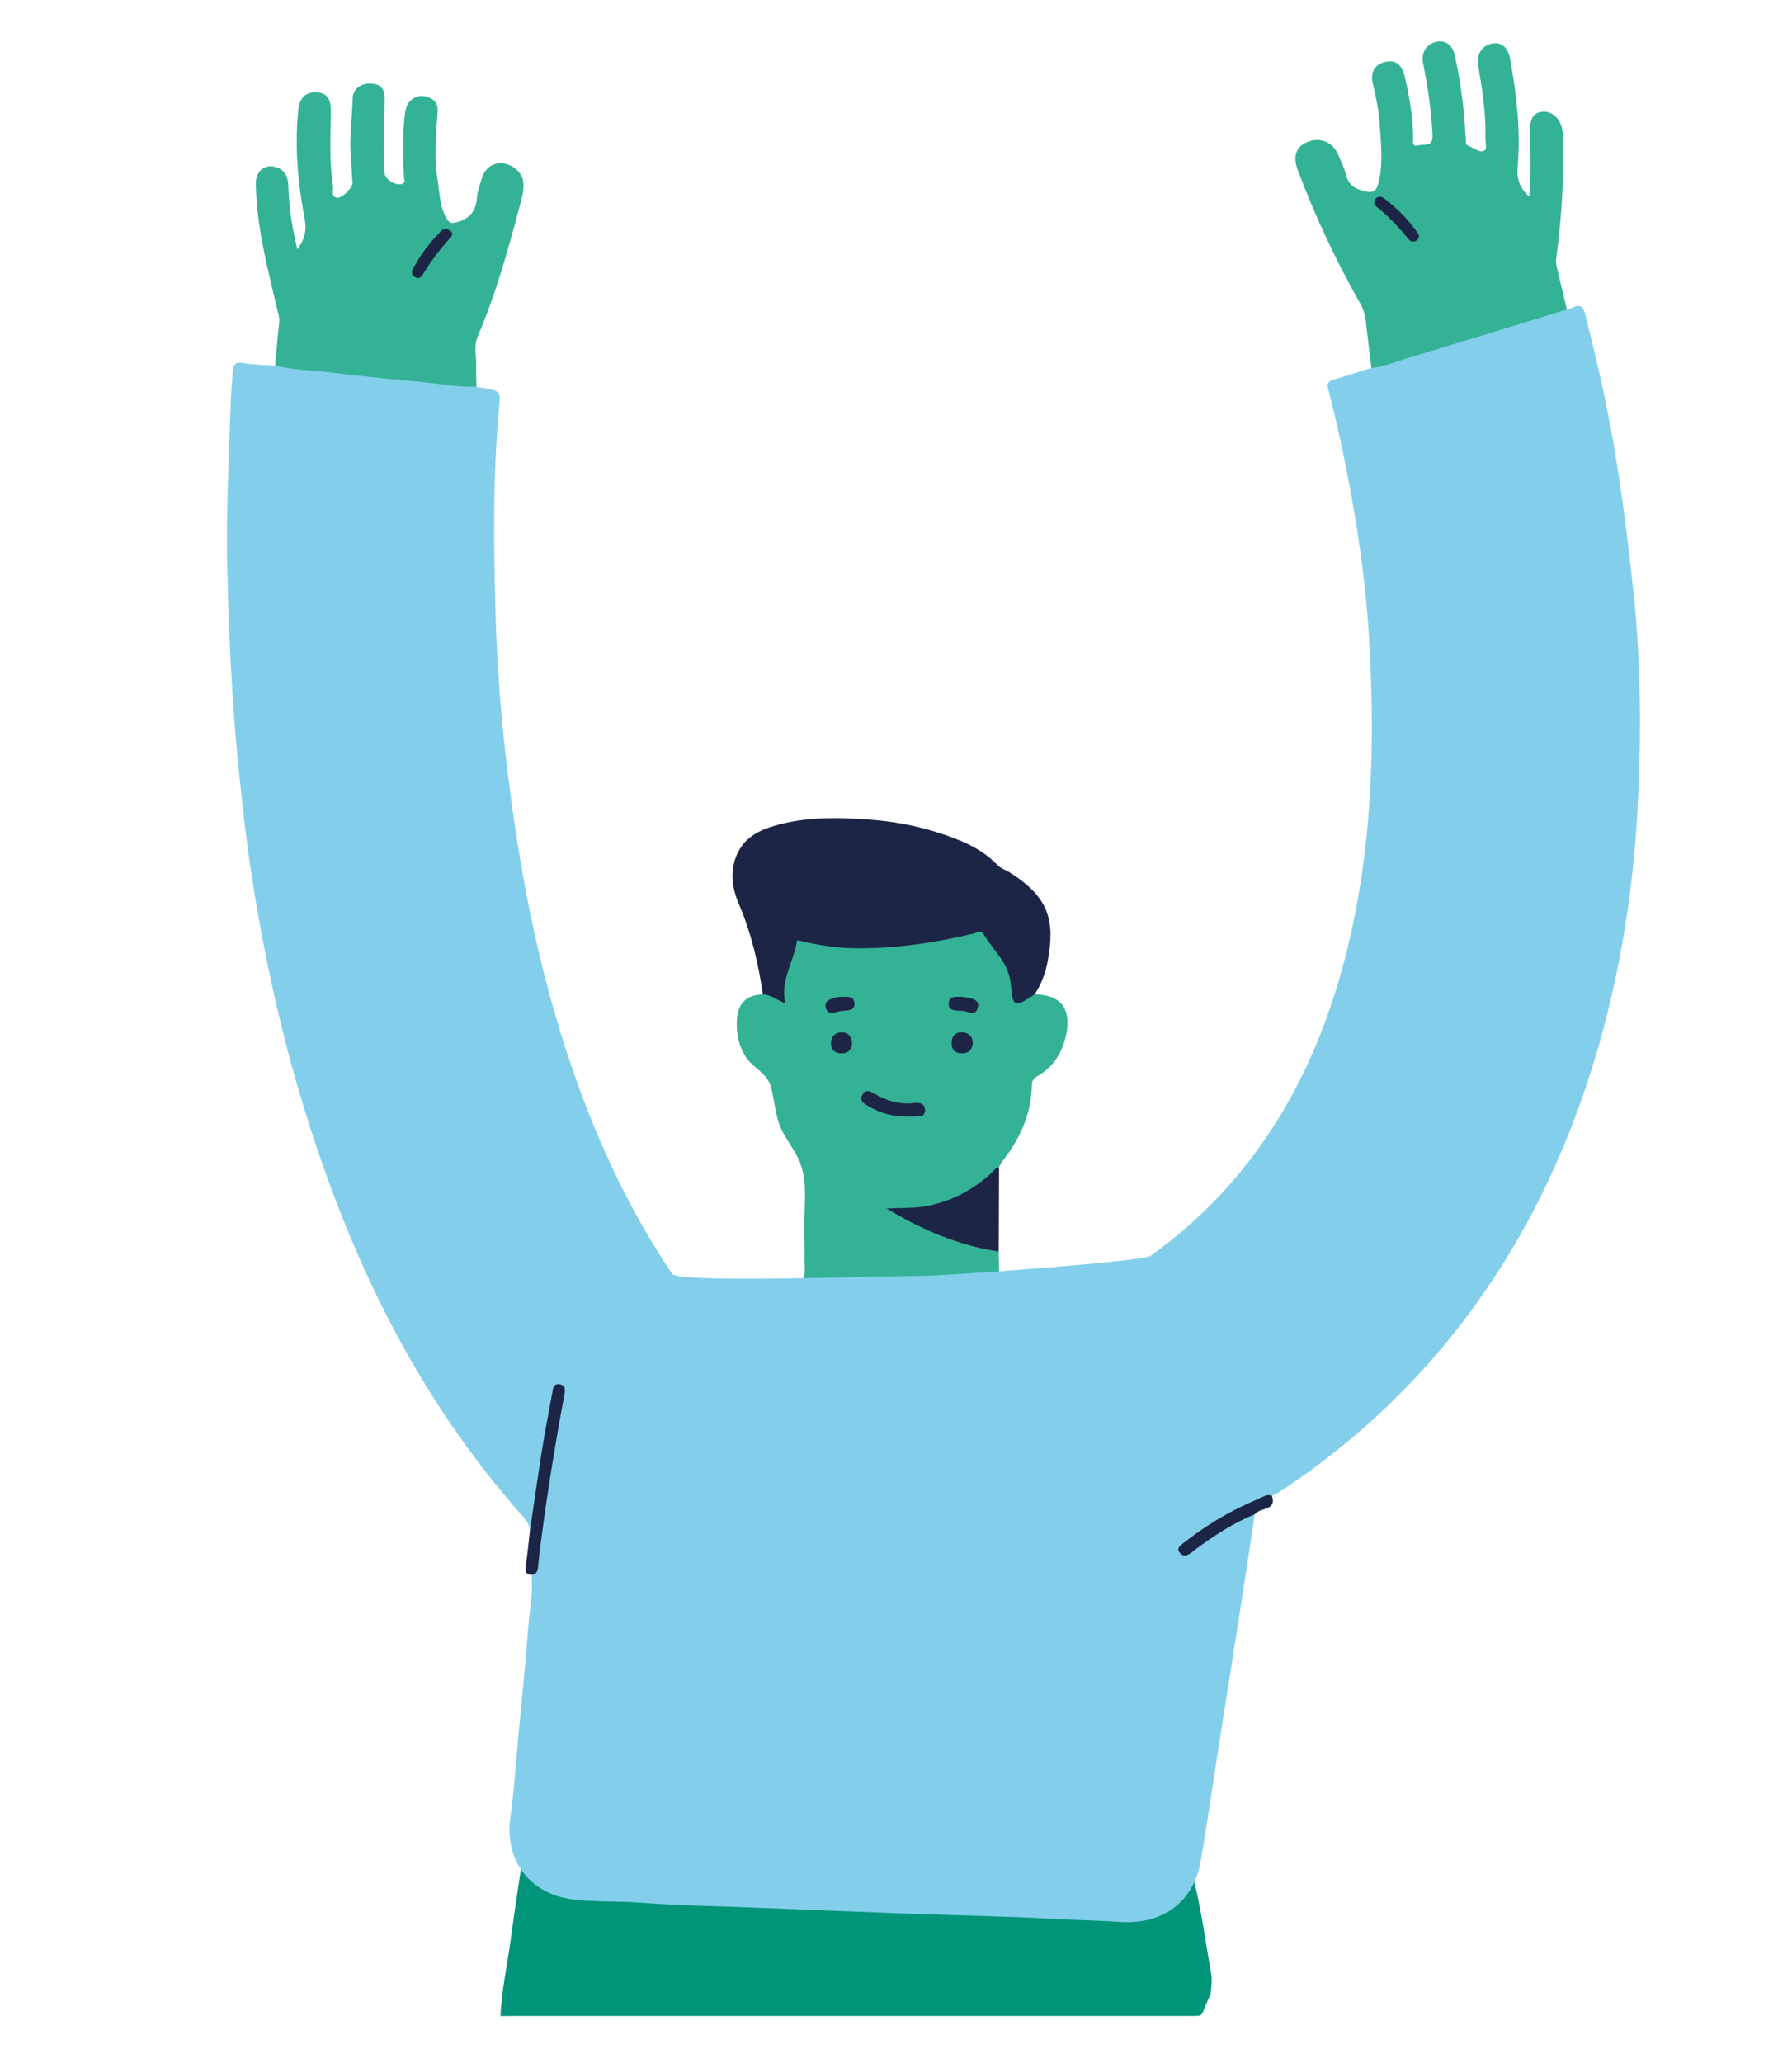 <?xml version="1.0" encoding="UTF-8"?>
<svg id="Capa_1" data-name="Capa 1" xmlns="http://www.w3.org/2000/svg" viewBox="0 0 386.68 444.96">
  <defs>
    <style>
      .cls-1 {
        fill: #34b296;
      }

      .cls-2 {
        fill: #1c2545;
      }

      .cls-3 {
        fill: #009579;
      }

      .cls-4 {
        fill: #83cfeb;
      }
    </style>
  </defs>
  <g>
    <path class="cls-1" d="M215.64,275.85c-5.43,.05-10.85,.16-16.28,.15-8.69,0-17.37-.08-26.06-.13,.52-1.21,.29-2.49,.3-3.74,.03-3.86-.13-7.73,.04-11.59,.13-2.9,.18-6-.68-8.81-.78-2.55-2.46-4.75-3.78-7.03-2.02-3.49-1.83-6.85-2.93-10.55-.78-2.63-3.82-3.88-5.29-6.12-1.58-2.4-2.14-5.28-1.95-8.12,.23-3.52,2.04-5.31,5.57-5.41,1.28-.96,2.37,.26,3.96,.37-.48-3.95,1.6-7.26,2.42-10.9,.34-1.5,1.1-1.89,2.52-1.57,11.85,2.71,23.55,1.18,35.15-1.54,2.53-.59,3.96,.08,5.53,2.08,2.43,3.11,4.42,6.25,4.86,10.29,.26,2.39,.46,2.37,2.78,1.4,.46-.19,.92-.44,1.43-.14,5.57,.05,7.97,2.98,6.84,8.59-.75,3.76-2.6,6.9-6,8.92-.77,.45-1.38,.86-1.4,1.87-.1,6.4-2.59,11.88-6.52,16.8-.26,.32-.39,.74-.58,1.12-2.69,4.07-6.95,5.88-11.17,7.72-3.54,1.54-7.28,1.81-11.3,1.5,6.61,3.61,13.2,6.61,20.44,7.89,.77,.14,1.44,.43,1.96,1.03,.05,1.97,.09,3.94,.14,5.91Z"/>
    <path class="cls-2" d="M223.24,214.5c-4.34,2.85-4.69,2.88-5.12-2.14-.4-4.64-3.77-7.32-5.87-10.84-.58-.97-1.5-.3-2.28-.12-8.75,2.05-17.59,3.38-26.62,3.11-3.86-.12-7.62-.83-11.36-1.73-.58,4.6-3.72,8.53-2.52,13.65-1.94-.81-3.22-1.87-4.86-1.94-.97-6.67-2.48-13.19-5.14-19.42-1.15-2.68-1.81-5.49-1.18-8.47,.88-4.19,3.55-6.7,7.47-8.04,7.06-2.42,14.35-2.29,21.63-1.79,5.12,.35,10.19,1.28,15.1,2.85,4.69,1.5,9.26,3.32,12.76,6.98,.75,.78,1.71,1,2.54,1.52,8.59,5.42,9.9,10.37,8.29,19.18-.46,2.54-1.38,4.99-2.82,7.19Z"/>
    <path class="cls-2" d="M215.5,269.95c-8.57-1.29-16.37-4.55-24.19-9.28,3.02-.14,5.58-.02,8.06-.43,5.5-.9,10.31-3.36,14.45-7.11,.54-.49,.91-1.23,1.76-1.33-.02,6.05-.05,12.1-.07,18.15Z"/>
    <path class="cls-2" d="M196.14,240.85c-3.55,.08-6.38-.79-9-2.39-.87-.53-1.79-1.14-1.02-2.37,.75-1.2,1.64-.71,2.57-.17,2.57,1.5,5.33,2.36,8.34,2.03,1.29-.14,2.52-.11,2.56,1.5,.04,1.63-1.4,1.3-2.42,1.4-.5,.05-1,0-1.04,0Z"/>
    <path class="cls-2" d="M207.7,215.02c.26,.05,.92,.13,1.56,.28,1.16,.26,2.14,.76,1.7,2.18-.41,1.33-1.4,1.1-2.43,.72-.45-.17-.98-.16-1.47-.18-1.11-.04-2.38-.07-2.35-1.55,.03-1.69,1.44-1.49,3-1.45Z"/>
    <path class="cls-2" d="M181.48,214.99c1.58,.02,2.73-.15,2.87,1.28,.16,1.56-.97,1.66-2.12,1.74-.74,.06-1.48,.18-2.19,.39-.89,.26-1.52-.03-1.79-.83-.3-.88-.06-1.65,.9-2.02,.94-.37,1.91-.57,2.33-.55Z"/>
    <path class="cls-2" d="M183.87,225.01c-.1,1.38-.8,2.19-2.19,2.21-1.49,.03-2.41-.77-2.38-2.27,.02-1.33,.9-2.23,2.21-2.27,1.46-.05,2.26,.86,2.37,2.33Z"/>
    <path class="cls-2" d="M207.44,227.2c-1.43-.03-2.12-.83-2.11-2.21,0-1.51,.88-2.39,2.34-2.32,1.3,.06,2.26,1.01,2.23,2.28-.03,1.35-.86,2.34-2.46,2.25Z"/>
  </g>
  <g>
    <path class="cls-3" d="M261.22,430.12c-.55,1.28-1.16,2.54-1.64,3.85-.27,.75-.78,.86-1.42,.86-.7,0-1.41,0-2.11,0-48.3,0-96.6,0-144.89,0-1.05,0-2.11,.02-3.16,.04,.23-5.66,1.5-11.19,2.24-16.78,.76-5.78,1.68-11.55,2.52-17.32,1.58-.97,3.07,.14,4.58,.28,6.48,.6,12.97,.33,19.45,.4,12.89,.15,25.79-.1,38.67,.19,22.18,.5,44.36,.22,66.54,.53,4.03,.06,8.05,.46,12.07-.06,.92-.12,1.73-.02,2.3,.82,1.08,.73,1.07,1.96,1.34,3.04,1.59,6.4,2.41,12.95,3.59,19.43,.29,1.59,.09,3.15-.08,4.72Z"/>
    <g id="TnSYzz">
      <g>
        <path class="cls-4" d="M248.27,270.9c21.5-15.44,34.34-36.69,41.31-61.82,3.86-13.92,5.7-28.12,6.25-42.59,.36-9.38,.16-18.72-.36-28.03-.58-10.29-1.91-20.55-3.73-30.72-1.43-7.99-3.08-15.92-5.13-23.76-.34-1.3,.03-1.77,1.23-2.12,2.71-.77,5.39-1.67,8.08-2.51,.62-.62,1.41-.87,2.22-1.12,12.38-3.68,24.71-7.51,37.08-11.19,.93-.28,1.86-.79,2.87-.27,.44-.14,.91-.21,1.31-.42,1.67-.86,2.3-.07,2.69,1.49,1.72,6.9,3.38,13.81,4.77,20.79,2.56,12.84,4.17,25.79,5.58,38.81,1.56,14.39,1.7,28.8,1.11,43.19-.96,23.68-5.01,46.86-13.24,69.19-7.5,20.35-18.19,38.82-32.73,55.01-9.38,10.45-19.98,19.45-31.72,27.13-.44,.29-.94,.49-1.42,.73-5.77,2.35-11.26,5.22-16.3,8.9-1.02,.75-2.24,1.31-2.95,2.68,1.25,.61,1.97-.21,2.68-.76,3.25-2.46,6.65-4.66,10.34-6.41,.79-.38,1.57-1.07,2.56-.47-1.12,7.33-2.22,14.66-3.37,21.98-1.61,10.35-3.26,20.69-4.88,31.04-1.14,7.25-2.17,14.52-3.41,21.75-1.5,8.7-8.07,13.85-17.56,13.15-4.59-.34-9.18-.35-13.77-.62-10.4-.62-20.83-.75-31.25-1.13-11.79-.43-23.58-.92-35.37-1.39-7.58-.3-15.17-.4-22.73-.99-4.89-.38-9.8-.11-14.69-.7-9.39-1.12-14.95-8.44-13.61-17.76,.83-5.75,1.16-11.57,1.71-17.35,.73-7.77,1.54-15.53,2.12-23.31,.29-3.86,1.1-7.7,.74-11.6,1.34-4.9,1.5-9.98,2.28-14.96,1.12-7.19,2.22-14.37,3.58-21.52,.2-1.03,.57-2.07,.02-3.37-.92,.74-.96,1.75-1.13,2.64-1.54,8.44-2.96,16.89-4.08,25.39-.12,.91,.19,2.06-1.09,2.48,.1-1.44-.72-2.44-1.59-3.42-22.97-25.84-37.46-56.19-47.4-88.97-4.78-15.77-8.27-31.83-10.83-48.09-1.24-7.85-2.1-15.76-2.92-23.67-1.5-14.48-2.15-28.99-2.5-43.55-.29-12.05,.37-24.04,.76-36.06,.07-2.12,.24-4.28,.42-6.41,.11-1.35,.41-2.23,2.24-1.89,2.24,.42,4.56,.39,6.85,.55,1.12-.36,2.27-.33,3.41-.2,12.46,1.44,24.96,2.55,37.43,4.01,.91,.11,1.84,.16,2.6,.77,.6,.1,1.21,.19,1.81,.3,3.49,.65,3.47,.65,3.13,4.3-1.43,15.46-1.15,30.96-.69,46.43,.44,14.52,1.95,29,4.06,43.38,3.61,24.55,9.56,48.48,19.76,71.22,4.03,8.98,8.74,17.56,14.22,25.72,1.37,2.04,44.9,.44,51.9,.45,4.04,.27,50.67-3.21,51.28-4.33Z"/>
        <path class="cls-1" d="M338.1,66.77c-11.7,3.58-23.39,7.18-35.11,10.71-2.33,.7-4.59,1.73-7.07,1.87-.4-3.34-.83-6.68-1.2-10.02-.15-1.39-.52-2.66-1.23-3.9-5.23-9.21-9.71-18.78-13.44-28.69-1.13-3.02-.42-5.11,2.08-6.12,2.65-1.07,5.33-.06,6.54,2.56,.67,1.46,1.37,2.94,1.76,4.49,.56,2.23,1.9,3.09,4.08,3.59,1.68,.38,2.39,.1,2.83-1.46,1.2-4.23,.66-8.52,.39-12.78-.19-3.05-.79-6.06-1.51-9.05-.61-2.49,.53-4.18,2.84-4.65,2.08-.42,3.38,.55,4.01,3.04,1.08,4.32,1.75,8.7,1.88,13.17,.02,.75-.45,2.26,1.14,1.82,1.14-.31,3.14,.38,3.02-2.12-.22-4.68-.83-9.3-1.71-13.89-.13-.68-.28-1.35-.37-2.03-.3-2.23,.95-3.96,3.11-4.33,1.78-.3,3.29,.77,3.76,2.89,.93,4.19,1.59,8.42,1.99,12.7,.17,1.83,.27,3.67,.41,5.5,.04,.51-.12,1.15,.54,1.38,1.14,.4,2.29,1.51,3.37,1.09,.79-.31,.29-1.8,.31-2.76,.14-5.24-.66-10.39-1.53-15.52-.43-2.51,.72-4.42,2.95-4.85,2.04-.39,3.47,.75,3.94,3.42,1.35,7.63,2.29,15.32,1.61,23.08-.22,2.54,.3,4.6,2.5,6.48,.4-4.73,.26-9.22,.15-13.7-.08-3.27,.79-4.58,3.06-4.6,1.75-.02,3.86,1.61,3.99,4.67,.38,8.99-.2,17.9-1.36,26.8-.09,.67-.05,1.39,.1,2.04,.69,3.06,1.44,6.1,2.17,9.16Z"/>
        <path class="cls-1" d="M102.8,83.43c-4.15,.14-8.22-.72-12.32-1.08-6.69-.58-13.38-1.32-20.05-2.11-3.69-.43-7.44-.44-11.06-1.4,.28-3.05,.51-6.1,.87-9.14,.15-1.28-.29-2.42-.57-3.6-2.05-8.72-4.32-17.4-4.47-26.43-.05-2.89,2.08-4.49,4.67-3.5,1.71,.66,2.27,2.06,2.34,3.85,.08,2.29,.27,4.59,.59,6.87,.31,2.25,.84,4.47,1.32,6.87,1.72-2.13,2.08-4.16,1.59-6.73-1.47-7.7-2.12-15.49-1.35-23.33,.26-2.64,1.67-3.9,3.96-3.77,2.2,.12,3.13,1.37,3.08,4.2-.09,5.37-.37,10.74,.46,16.07,.13,.86-.53,2.18,.88,2.45,1.02,.19,3.37-2.16,3.32-3.16-.1-1.99-.25-3.98-.39-5.96-.3-4.07,.32-8.11,.41-12.18,.05-2.22,1.78-3.46,4.11-3.31,2.05,.13,2.86,1.13,2.81,3.62-.11,5.22-.29,10.43-.03,15.65,.07,1.46,2.69,2.96,3.96,2.27,.67-.36,.23-.96,.22-1.44-.14-4.68-.35-9.36,.29-14.01,.35-2.55,2.5-3.96,4.79-3.23,1.59,.5,2.34,1.55,2.2,3.27-.38,4.89-.8,9.79,0,14.68,.46,2.85,.42,5.81,2.03,8.41,.54,.88,.95,.94,1.98,.69,2.83-.7,4.21-2.3,4.46-5.2,.14-1.58,.7-3.14,1.21-4.66,.66-1.99,2.48-3.09,4.45-2.85,2.27,.29,4.16,2.05,4.37,4.07,.16,1.56-.24,3.06-.63,4.53-2.58,9.77-5.27,19.51-9.26,28.83-.86,2.01-.22,4.24-.29,6.37-.04,1.45,.04,2.91,.06,4.37Z"/>
        <path class="cls-2" d="M114.33,330.35c.87-5.88,1.7-11.77,2.63-17.64,.65-4.07,1.47-8.12,2.19-12.18,.18-1.01,.24-2.19,1.65-1.94,1.32,.24,1.16,1.29,.96,2.37-1.94,10.44-3.65,20.92-5.02,31.46-.23,1.74-.43,3.49-.6,5.24-.09,.95-.18,1.87-1.39,2.04-1.45-.05-1.44-.91-1.28-2.05,.35-2.42,.58-4.86,.86-7.29Z"/>
        <path class="cls-2" d="M270.79,326.61c-4.69,1.93-8.9,4.67-12.95,7.69-.37,.27-.71,.58-1.09,.83-.8,.52-1.6,.59-2.22-.25-.66-.88,.05-1.42,.64-1.89,3.48-2.75,7.17-5.19,11.11-7.23,1.96-1.02,4-1.87,6-2.81,.7-.33,1.39-.65,2.18-.29,.46,1.35,.2,2.26-1.31,2.76-.81,.27-1.74,.47-2.36,1.19Z"/>
        <path class="cls-2" d="M306.2,50.96c-.04,.52-.35,.86-.79,1.05-.56,.24-1.08,.05-1.45-.4-2.1-2.55-4.33-4.97-6.93-7.02-.56-.44-.63-1.08-.24-1.64,.41-.59,1.17-.66,1.66-.31,2.98,2.2,5.56,4.81,7.64,7.88,.08,.12,.08,.29,.12,.44Z"/>
        <path class="cls-2" d="M96.18,49.37c1.2,.26,1.89,.94,1.01,1.9-2.27,2.5-4.31,5.15-6.02,8.06-.35,.59-.91,.84-1.56,.48-.61-.34-.91-.95-.61-1.56,1.64-3.23,3.81-6.08,6.39-8.6,.19-.19,.55-.2,.79-.28Z"/>
      </g>
    </g>
  </g>
</svg>